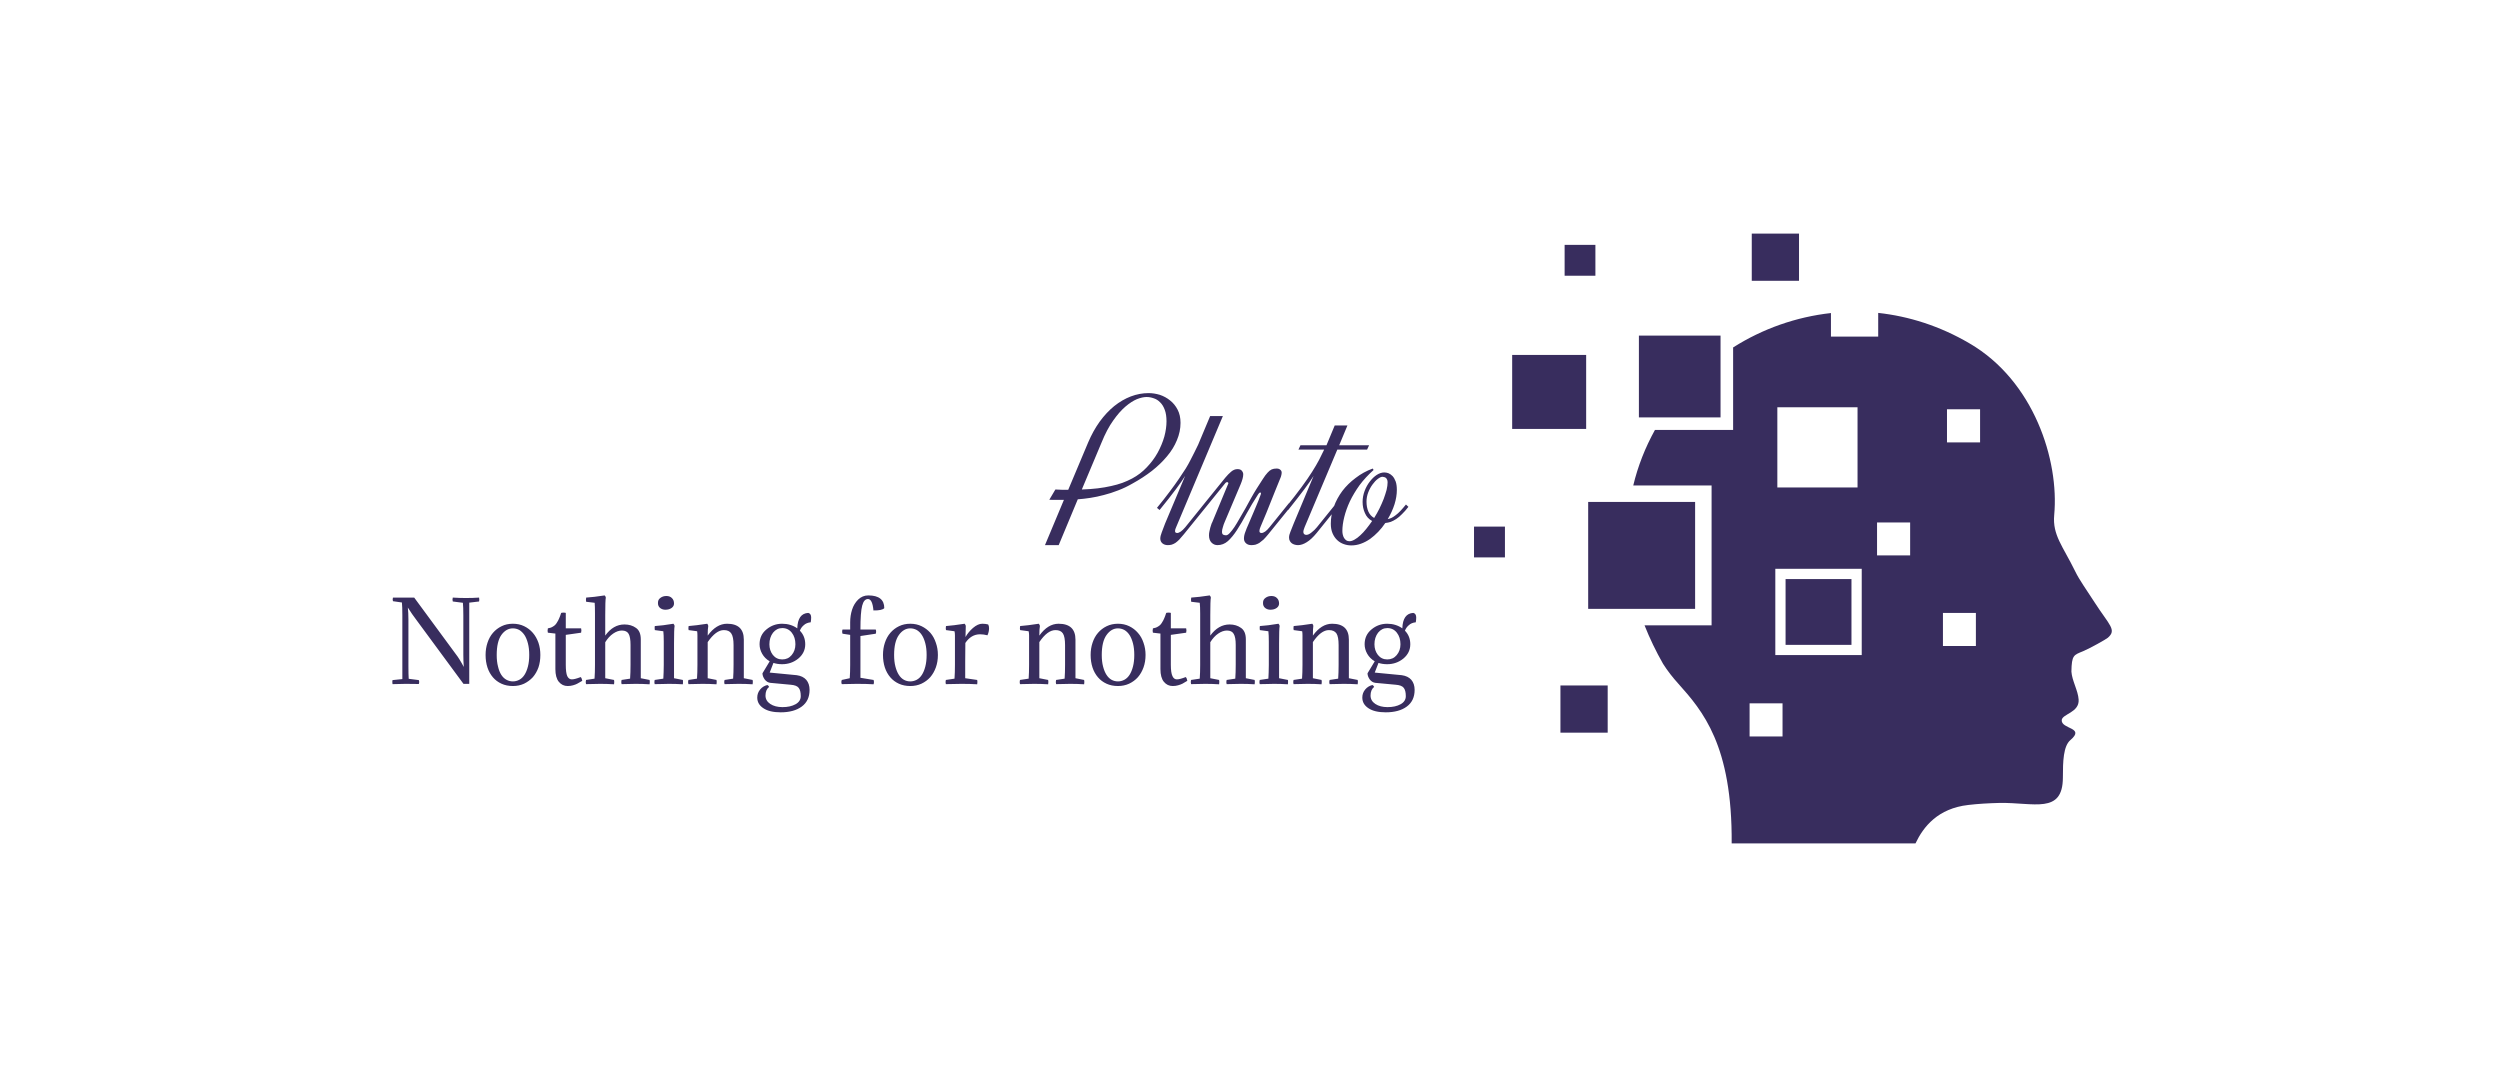 <svg xmlns="http://www.w3.org/2000/svg" version="1.1" xmlns:xlink="http://www.w3.org/1999/xlink" viewBox="0 0 13.546 5.835"><g transform="matrix(0.783,0,0,0.783,2.101,2.13)"><g transform="matrix(1,0,0,1,0,0)" clip-path="url(#SvgjsClipPath44312)"><g clip-path="url(#SvgjsClipPath44310b8fa8361-2bab-49eb-9547-f060db4bb67d)"><path d=" M 11.678 1.235 C 11.706 1.293 11.754 1.359 11.812 1.449 C 11.913 1.606 11.967 1.638 11.903 1.693 C 11.892 1.703 11.782 1.765 11.732 1.786 C 11.667 1.813 11.653 1.812 11.651 1.927 C 11.655 1.99 11.697 2.058 11.701 2.121 C 11.707 2.211 11.587 2.22 11.584 2.263 C 11.58 2.327 11.749 2.312 11.644 2.401 C 11.595 2.443 11.592 2.548 11.592 2.661 C 11.591 2.916 11.391 2.832 11.154 2.836 C 11.077 2.838 11.005 2.842 10.938 2.85 C 10.727 2.874 10.627 3 10.572 3.116 L 9.3 3.116 C 9.305 2.436 9.098 2.198 8.931 2.011 C 8.892 1.968 8.856 1.922 8.825 1.873 C 8.776 1.787 8.733 1.698 8.697 1.607 L 9.161 1.607 L 9.161 0.639 L 8.619 0.639 C 8.651 0.505 8.702 0.376 8.769 0.255 L 9.31 0.255 L 9.31 -0.316 C 9.515 -0.446 9.746 -0.527 9.987 -0.554 L 9.987 -0.391 L 10.314 -0.391 L 10.314 -0.555 C 10.525 -0.532 10.74 -0.465 10.946 -0.344 C 11.391 -0.085 11.567 0.464 11.532 0.843 C 11.519 0.983 11.592 1.059 11.678 1.235 Z M 8.115 2.023 L 8.442 2.023 L 8.442 2.35 L 8.115 2.35 L 8.115 2.023 Z M 8.144 -1.026 L 8.357 -1.026 L 8.357 -0.812 L 8.144 -0.812 L 8.144 -1.026 Z M 7.517 0.924 L 7.731 0.924 L 7.731 1.137 L 7.517 1.137 L 7.517 0.924 Z M 7.781 -0.264 L 8.293 -0.264 L 8.293 0.248 L 7.781 0.248 L 7.781 -0.264 Z M 9.439 -1.104 L 9.766 -1.104 L 9.766 -0.777 L 9.439 -0.777 L 9.439 -1.104 Z M 8.658 -0.398 L 8.658 0.168 L 9.223 0.168 L 9.223 -0.398 Z M 9.673 1.287 L 9.673 1.742 L 10.129 1.742 L 10.129 1.287 Z M 8.307 0.753 L 8.307 1.493 L 9.047 1.493 L 9.047 0.753 Z M 9.602 1.216 L 9.602 1.813 L 10.2 1.813 L 10.2 1.216 Z M 9.424 2.147 L 9.424 2.376 L 9.652 2.376 L 9.652 2.147 Z M 9.616 0.098 L 9.616 0.653 L 10.171 0.653 L 10.171 0.098 Z M 10.306 0.895 L 10.306 1.123 L 10.535 1.123 L 10.535 0.895 Z M 10.79 0.112 L 10.79 0.341 L 11.019 0.341 L 11.019 0.112 Z M 10.762 1.521 L 10.762 1.75 L 10.99 1.75 L 10.99 1.521 Z" fill="#382d5e" transform="matrix(1,0,0,1,0,0)" fill-rule="evenodd"></path></g></g><g><path d=" M 4.548 1.052 L 4.679 0.739 L 4.638 0.739 Q 4.621 0.739 4.606 0.739 Q 4.591 0.738 4.578 0.738 L 4.62 0.667 Q 4.643 0.669 4.665 0.669 Q 4.687 0.669 4.709 0.669 L 4.847 0.341 Q 4.881 0.261 4.927 0.197 Q 4.973 0.134 5.027 0.09 Q 5.082 0.046 5.142 0.023 Q 5.203 0 5.265 0 Q 5.303 0 5.343 0.012 Q 5.382 0.025 5.414 0.051 Q 5.446 0.076 5.466 0.115 Q 5.486 0.153 5.486 0.206 Q 5.486 0.267 5.461 0.326 Q 5.437 0.385 5.392 0.438 Q 5.348 0.491 5.287 0.539 Q 5.226 0.586 5.155 0.625 Q 5.105 0.654 5.055 0.673 Q 5.004 0.693 4.956 0.705 Q 4.908 0.718 4.862 0.725 Q 4.817 0.732 4.775 0.735 L 4.643 1.052 L 4.548 1.052 M 4.803 0.667 Q 4.863 0.665 4.913 0.659 Q 4.963 0.653 5.006 0.643 Q 5.048 0.634 5.084 0.621 Q 5.119 0.608 5.151 0.591 Q 5.209 0.56 5.253 0.513 Q 5.298 0.466 5.328 0.412 Q 5.358 0.357 5.374 0.301 Q 5.389 0.245 5.389 0.195 Q 5.389 0.148 5.377 0.116 Q 5.365 0.083 5.345 0.064 Q 5.326 0.044 5.301 0.036 Q 5.276 0.027 5.251 0.027 Q 5.222 0.027 5.184 0.042 Q 5.146 0.058 5.104 0.094 Q 5.062 0.13 5.02 0.19 Q 4.977 0.25 4.94 0.341 L 4.803 0.667 M 5.456 0.927 Q 5.453 0.935 5.45 0.942 Q 5.448 0.948 5.448 0.954 Q 5.448 0.962 5.452 0.965 Q 5.456 0.968 5.463 0.968 Q 5.473 0.968 5.488 0.958 Q 5.502 0.948 5.519 0.928 L 5.653 0.762 L 5.671 0.777 L 5.509 0.977 Q 5.491 0.999 5.477 1.014 Q 5.463 1.028 5.45 1.037 Q 5.437 1.045 5.424 1.049 Q 5.412 1.052 5.398 1.052 Q 5.376 1.052 5.361 1.04 Q 5.346 1.027 5.346 1.007 Q 5.346 0.989 5.356 0.964 Q 5.365 0.939 5.379 0.903 L 5.518 0.573 Q 5.506 0.591 5.491 0.614 Q 5.475 0.636 5.454 0.665 Q 5.432 0.694 5.405 0.729 Q 5.377 0.765 5.341 0.809 L 5.323 0.794 Q 5.374 0.732 5.411 0.682 Q 5.448 0.633 5.475 0.593 Q 5.502 0.554 5.522 0.522 Q 5.541 0.491 5.555 0.463 Q 5.57 0.435 5.582 0.41 Q 5.594 0.385 5.608 0.357 L 5.691 0.159 L 5.779 0.159 L 5.456 0.927 M 5.792 0.891 Q 5.784 0.909 5.779 0.928 Q 5.773 0.946 5.773 0.959 Q 5.773 0.976 5.782 0.98 Q 5.791 0.984 5.801 0.984 Q 5.812 0.984 5.827 0.968 Q 5.842 0.952 5.859 0.927 Q 5.876 0.901 5.895 0.867 Q 5.915 0.833 5.935 0.798 Q 5.954 0.762 5.974 0.727 Q 5.994 0.691 6.013 0.661 Q 6.039 0.62 6.056 0.594 Q 6.073 0.567 6.088 0.551 Q 6.102 0.535 6.117 0.528 Q 6.131 0.522 6.151 0.522 Q 6.167 0.522 6.176 0.53 Q 6.186 0.538 6.186 0.55 Q 6.186 0.56 6.183 0.57 Q 6.181 0.58 6.177 0.588 Q 6.174 0.595 6.164 0.62 Q 6.154 0.645 6.14 0.679 Q 6.126 0.714 6.11 0.754 Q 6.094 0.793 6.08 0.829 Q 6.066 0.864 6.054 0.891 Q 6.043 0.918 6.039 0.927 Q 6.036 0.934 6.034 0.941 Q 6.032 0.948 6.032 0.954 Q 6.032 0.962 6.036 0.965 Q 6.04 0.968 6.047 0.968 Q 6.057 0.968 6.072 0.958 Q 6.086 0.948 6.102 0.928 L 6.236 0.762 L 6.255 0.777 L 6.093 0.977 Q 6.075 0.999 6.06 1.014 Q 6.044 1.028 6.031 1.037 Q 6.017 1.045 6.004 1.049 Q 5.99 1.052 5.976 1.052 Q 5.954 1.052 5.94 1.04 Q 5.925 1.027 5.925 1.007 Q 5.925 0.985 5.934 0.962 Q 5.942 0.938 5.958 0.903 Q 5.964 0.891 5.972 0.87 Q 5.981 0.85 5.99 0.828 Q 6 0.806 6.009 0.783 Q 6.019 0.76 6.026 0.742 Q 6.033 0.723 6.038 0.71 Q 6.043 0.698 6.043 0.696 Q 6.043 0.688 6.038 0.688 Q 6.031 0.688 6.024 0.699 Q 5.978 0.77 5.943 0.834 Q 5.909 0.898 5.877 0.947 Q 5.846 0.995 5.814 1.024 Q 5.782 1.052 5.742 1.052 Q 5.718 1.052 5.701 1.035 Q 5.683 1.017 5.683 0.984 Q 5.683 0.97 5.686 0.957 Q 5.689 0.943 5.692 0.931 Q 5.696 0.918 5.699 0.909 Q 5.702 0.899 5.705 0.895 L 5.814 0.632 Q 5.817 0.627 5.817 0.624 Q 5.817 0.62 5.814 0.618 Q 5.812 0.616 5.808 0.616 Q 5.801 0.616 5.795 0.624 L 5.65 0.803 L 5.631 0.789 L 5.796 0.585 Q 5.815 0.562 5.836 0.544 Q 5.857 0.526 5.88 0.526 Q 5.901 0.526 5.91 0.537 Q 5.92 0.549 5.92 0.562 Q 5.92 0.576 5.915 0.594 Q 5.91 0.612 5.902 0.631 L 5.792 0.891 M 6.584 0.361 L 6.791 0.361 L 6.777 0.391 L 6.571 0.391 L 6.345 0.927 Q 6.342 0.935 6.339 0.944 Q 6.336 0.953 6.336 0.961 Q 6.336 0.97 6.341 0.975 Q 6.346 0.981 6.356 0.981 Q 6.373 0.981 6.393 0.964 Q 6.414 0.948 6.43 0.928 L 6.564 0.762 L 6.582 0.777 L 6.428 0.968 Q 6.392 1.012 6.359 1.032 Q 6.327 1.052 6.299 1.052 Q 6.288 1.052 6.277 1.049 Q 6.266 1.046 6.257 1.04 Q 6.248 1.033 6.243 1.024 Q 6.237 1.014 6.237 1 Q 6.237 0.982 6.246 0.961 Q 6.254 0.939 6.269 0.903 L 6.407 0.573 Q 6.395 0.591 6.38 0.614 Q 6.365 0.636 6.343 0.665 Q 6.322 0.694 6.294 0.729 Q 6.266 0.765 6.231 0.809 L 6.212 0.794 Q 6.28 0.71 6.324 0.65 Q 6.368 0.59 6.397 0.544 Q 6.426 0.498 6.445 0.462 Q 6.463 0.426 6.48 0.391 L 6.302 0.391 L 6.316 0.361 L 6.496 0.361 L 6.553 0.224 L 6.641 0.224 L 6.584 0.361 M 7.063 0.787 Q 7.04 0.817 7.019 0.837 Q 6.999 0.858 6.979 0.871 Q 6.959 0.884 6.941 0.891 Q 6.922 0.897 6.903 0.899 Q 6.881 0.932 6.854 0.96 Q 6.827 0.988 6.798 1.009 Q 6.768 1.03 6.735 1.042 Q 6.702 1.054 6.668 1.054 Q 6.641 1.054 6.616 1.045 Q 6.59 1.036 6.57 1.017 Q 6.55 0.998 6.538 0.97 Q 6.526 0.942 6.526 0.904 Q 6.526 0.844 6.547 0.786 Q 6.568 0.728 6.606 0.677 Q 6.644 0.627 6.698 0.587 Q 6.751 0.546 6.816 0.522 L 6.822 0.532 Q 6.766 0.582 6.725 0.637 Q 6.685 0.693 6.658 0.749 Q 6.632 0.805 6.619 0.858 Q 6.606 0.91 6.606 0.954 Q 6.606 0.968 6.609 0.98 Q 6.612 0.993 6.618 1.003 Q 6.625 1.013 6.633 1.019 Q 6.642 1.025 6.655 1.025 Q 6.671 1.025 6.69 1.014 Q 6.71 1.003 6.73 0.984 Q 6.751 0.965 6.771 0.94 Q 6.792 0.914 6.812 0.885 Q 6.777 0.866 6.762 0.83 Q 6.746 0.795 6.746 0.753 Q 6.746 0.714 6.76 0.677 Q 6.774 0.64 6.796 0.612 Q 6.818 0.583 6.844 0.566 Q 6.871 0.549 6.896 0.549 Q 6.909 0.549 6.924 0.554 Q 6.939 0.56 6.953 0.574 Q 6.966 0.588 6.975 0.612 Q 6.983 0.635 6.983 0.67 Q 6.983 0.717 6.967 0.769 Q 6.95 0.822 6.92 0.872 Q 6.934 0.869 6.947 0.863 Q 6.961 0.856 6.976 0.844 Q 6.991 0.833 7.008 0.815 Q 7.025 0.797 7.046 0.771 L 7.063 0.787 M 6.773 0.751 Q 6.773 0.79 6.786 0.82 Q 6.799 0.849 6.826 0.864 Q 6.846 0.832 6.863 0.798 Q 6.879 0.765 6.892 0.732 Q 6.904 0.699 6.912 0.67 Q 6.919 0.64 6.919 0.617 Q 6.919 0.605 6.915 0.598 Q 6.912 0.59 6.906 0.586 Q 6.901 0.582 6.894 0.581 Q 6.888 0.579 6.884 0.579 Q 6.87 0.579 6.851 0.594 Q 6.832 0.608 6.815 0.632 Q 6.797 0.656 6.785 0.687 Q 6.773 0.718 6.773 0.751" fill="#382d5e" fill-rule="nonzero"></path></g><g><path d=" M 0.523 1.811 L 0.523 1.539 Q 0.523 1.48 0.52 1.451 L 0.45 1.442 Q 0.446 1.429 0.45 1.415 Q 0.497 1.418 0.541 1.418 Q 0.59 1.418 0.632 1.415 Q 0.635 1.431 0.632 1.442 L 0.564 1.45 L 0.564 2.012 L 0.524 2.012 L 0.194 1.564 Q 0.17 1.533 0.139 1.484 Q 0.143 1.518 0.143 1.567 L 0.143 1.889 Q 0.143 1.949 0.145 1.977 L 0.215 1.986 Q 0.22 2 0.215 2.013 Q 0.151 2.012 0.124 2.012 Q 0.08 2.012 0.033 2.014 Q 0.03 1.997 0.033 1.986 L 0.101 1.979 L 0.101 1.537 Q 0.101 1.478 0.098 1.449 L 0.036 1.44 Q 0.032 1.427 0.036 1.415 L 0.183 1.415 L 0.484 1.824 Q 0.49 1.832 0.497 1.844 Q 0.504 1.855 0.513 1.871 Q 0.521 1.886 0.526 1.895 Q 0.523 1.85 0.523 1.811 M 0.677 1.812 Q 0.677 1.767 0.69 1.728 Q 0.703 1.688 0.728 1.659 Q 0.753 1.63 0.788 1.613 Q 0.822 1.596 0.866 1.596 Q 0.909 1.596 0.944 1.613 Q 0.979 1.63 1.004 1.659 Q 1.029 1.688 1.043 1.728 Q 1.056 1.767 1.056 1.812 Q 1.056 1.859 1.043 1.898 Q 1.029 1.937 1.004 1.966 Q 0.978 1.994 0.943 2.011 Q 0.908 2.027 0.866 2.027 Q 0.822 2.027 0.787 2.011 Q 0.752 1.995 0.728 1.967 Q 0.703 1.938 0.69 1.899 Q 0.677 1.859 0.677 1.812 M 0.786 1.674 Q 0.754 1.72 0.754 1.812 Q 0.754 1.858 0.763 1.892 Q 0.771 1.927 0.786 1.95 Q 0.801 1.973 0.822 1.984 Q 0.842 1.995 0.866 1.995 Q 0.889 1.995 0.91 1.984 Q 0.931 1.973 0.946 1.95 Q 0.961 1.927 0.97 1.892 Q 0.979 1.858 0.979 1.812 Q 0.979 1.766 0.97 1.732 Q 0.961 1.697 0.946 1.674 Q 0.93 1.651 0.91 1.639 Q 0.889 1.628 0.866 1.628 Q 0.819 1.628 0.786 1.674 M 1.232 1.521 L 1.232 1.628 L 1.338 1.628 Q 1.34 1.637 1.34 1.642 Q 1.34 1.649 1.338 1.658 L 1.232 1.673 L 1.232 1.88 Q 1.232 1.935 1.242 1.958 Q 1.253 1.981 1.274 1.981 Q 1.294 1.981 1.335 1.965 Q 1.343 1.972 1.346 1.991 Q 1.323 2.004 1.311 2.011 Q 1.3 2.017 1.282 2.022 Q 1.265 2.027 1.245 2.027 Q 1.208 2.027 1.184 1.998 Q 1.16 1.969 1.16 1.91 L 1.16 1.664 L 1.108 1.658 Q 1.106 1.65 1.106 1.645 Q 1.106 1.639 1.108 1.628 Q 1.129 1.625 1.144 1.615 Q 1.16 1.606 1.17 1.589 Q 1.181 1.572 1.186 1.559 Q 1.192 1.546 1.2 1.521 Q 1.207 1.519 1.217 1.519 Q 1.226 1.519 1.232 1.521 M 1.434 1.525 Q 1.434 1.475 1.432 1.451 L 1.373 1.444 Q 1.37 1.433 1.373 1.415 Q 1.423 1.412 1.501 1.4 Q 1.508 1.407 1.509 1.415 Q 1.505 1.434 1.505 1.536 L 1.505 1.678 Q 1.56 1.601 1.638 1.601 Q 1.685 1.601 1.718 1.625 Q 1.751 1.648 1.751 1.704 L 1.751 1.973 L 1.812 1.985 Q 1.815 1.997 1.812 2.015 Q 1.764 2.012 1.716 2.012 Q 1.681 2.012 1.618 2.014 Q 1.614 2 1.618 1.985 L 1.677 1.976 Q 1.68 1.935 1.68 1.881 L 1.68 1.742 Q 1.68 1.689 1.667 1.666 Q 1.654 1.643 1.62 1.643 Q 1.591 1.643 1.56 1.664 Q 1.529 1.685 1.505 1.724 L 1.505 1.973 L 1.566 1.985 Q 1.569 1.997 1.566 2.015 Q 1.518 2.012 1.47 2.012 Q 1.435 2.012 1.372 2.014 Q 1.368 2 1.372 1.985 L 1.431 1.976 Q 1.434 1.935 1.434 1.881 L 1.434 1.525 M 1.981 1.733 L 1.981 1.973 L 2.042 1.985 Q 2.042 1.988 2.043 1.991 Q 2.043 1.994 2.043 1.998 Q 2.043 2.002 2.043 2.006 Q 2.042 2.01 2.042 2.015 Q 1.994 2.012 1.945 2.012 Q 1.928 2.012 1.903 2.013 Q 1.879 2.013 1.847 2.014 Q 1.845 2.007 1.845 2 Q 1.845 1.993 1.847 1.985 L 1.907 1.976 Q 1.908 1.955 1.909 1.932 Q 1.91 1.908 1.91 1.881 L 1.91 1.721 Q 1.91 1.672 1.907 1.648 L 1.848 1.64 Q 1.847 1.637 1.847 1.628 Q 1.847 1.624 1.847 1.62 Q 1.847 1.616 1.848 1.612 Q 1.899 1.609 1.977 1.596 Q 1.984 1.604 1.985 1.611 Q 1.981 1.632 1.981 1.733 M 1.871 1.465 Q 1.87 1.461 1.87 1.457 Q 1.87 1.453 1.87 1.449 Q 1.87 1.429 1.887 1.417 Q 1.904 1.404 1.928 1.404 Q 1.952 1.404 1.966 1.418 Q 1.981 1.432 1.981 1.456 Q 1.981 1.475 1.964 1.487 Q 1.947 1.499 1.921 1.499 Q 1.903 1.499 1.889 1.49 Q 1.875 1.481 1.871 1.465 M 2.393 1.744 Q 2.393 1.686 2.377 1.663 Q 2.362 1.64 2.326 1.64 Q 2.271 1.64 2.214 1.723 L 2.214 1.973 L 2.275 1.985 Q 2.278 1.997 2.275 2.015 Q 2.228 2.012 2.178 2.012 Q 2.144 2.012 2.081 2.014 Q 2.076 2 2.081 1.985 L 2.14 1.976 Q 2.143 1.935 2.143 1.881 L 2.143 1.676 Q 2.143 1.661 2.141 1.648 L 2.082 1.64 Q 2.079 1.629 2.082 1.612 Q 2.133 1.608 2.211 1.596 Q 2.217 1.604 2.218 1.611 Q 2.214 1.631 2.214 1.678 Q 2.274 1.596 2.348 1.596 Q 2.464 1.596 2.464 1.706 L 2.464 1.973 L 2.525 1.985 Q 2.528 1.997 2.525 2.015 Q 2.478 2.012 2.428 2.012 Q 2.394 2.012 2.331 2.014 Q 2.326 2 2.331 1.985 L 2.39 1.976 Q 2.393 1.935 2.393 1.881 L 2.393 1.744 M 2.627 2.02 Q 2.634 2.023 2.639 2.033 Q 2.614 2.053 2.614 2.093 Q 2.614 2.129 2.647 2.151 Q 2.68 2.173 2.732 2.173 Q 2.786 2.173 2.822 2.153 Q 2.858 2.133 2.858 2.097 Q 2.858 2.058 2.844 2.04 Q 2.83 2.021 2.787 2.018 L 2.647 2.005 Q 2.624 2.002 2.608 1.981 Q 2.593 1.959 2.593 1.939 L 2.643 1.856 Q 2.609 1.836 2.591 1.804 Q 2.573 1.772 2.573 1.738 Q 2.573 1.674 2.621 1.635 Q 2.668 1.596 2.729 1.596 Q 2.789 1.596 2.834 1.628 Q 2.837 1.525 2.91 1.521 Q 2.93 1.526 2.93 1.553 Q 2.93 1.568 2.927 1.586 Q 2.897 1.589 2.879 1.606 Q 2.86 1.622 2.852 1.644 Q 2.889 1.682 2.889 1.738 Q 2.889 1.797 2.841 1.837 Q 2.793 1.876 2.729 1.876 Q 2.696 1.876 2.669 1.867 L 2.643 1.934 L 2.83 1.952 Q 2.873 1.958 2.896 1.984 Q 2.919 2.011 2.919 2.054 Q 2.919 2.129 2.865 2.169 Q 2.811 2.209 2.719 2.209 Q 2.642 2.209 2.6 2.181 Q 2.557 2.153 2.557 2.107 Q 2.557 2.075 2.577 2.051 Q 2.597 2.027 2.627 2.02 M 2.641 1.738 Q 2.641 1.781 2.665 1.812 Q 2.69 1.843 2.73 1.843 Q 2.77 1.843 2.795 1.813 Q 2.821 1.782 2.821 1.738 Q 2.821 1.69 2.796 1.658 Q 2.771 1.626 2.73 1.626 Q 2.692 1.626 2.666 1.658 Q 2.641 1.691 2.641 1.738 M 3.325 1.4 Q 3.436 1.4 3.436 1.488 Q 3.421 1.505 3.361 1.504 Q 3.354 1.425 3.323 1.425 Q 3.295 1.425 3.283 1.471 Q 3.271 1.516 3.271 1.636 L 3.377 1.636 Q 3.382 1.65 3.377 1.665 L 3.271 1.681 L 3.271 1.97 L 3.362 1.985 Q 3.367 2 3.362 2.015 Q 3.315 2.012 3.246 2.012 Q 3.205 2.012 3.142 2.014 Q 3.136 2 3.142 1.985 L 3.197 1.973 Q 3.2 1.933 3.2 1.881 L 3.2 1.673 L 3.147 1.665 Q 3.142 1.65 3.147 1.636 L 3.2 1.636 L 3.2 1.585 Q 3.2 1.54 3.213 1.499 Q 3.226 1.458 3.255 1.429 Q 3.285 1.4 3.325 1.4 M 3.427 1.812 Q 3.427 1.767 3.44 1.728 Q 3.453 1.688 3.478 1.659 Q 3.503 1.63 3.538 1.613 Q 3.573 1.596 3.616 1.596 Q 3.659 1.596 3.694 1.613 Q 3.729 1.63 3.755 1.659 Q 3.78 1.688 3.793 1.728 Q 3.807 1.767 3.807 1.812 Q 3.807 1.859 3.793 1.898 Q 3.779 1.937 3.754 1.966 Q 3.729 1.994 3.693 2.011 Q 3.658 2.027 3.616 2.027 Q 3.572 2.027 3.537 2.011 Q 3.502 1.995 3.478 1.967 Q 3.453 1.938 3.44 1.899 Q 3.427 1.859 3.427 1.812 M 3.537 1.674 Q 3.504 1.72 3.504 1.812 Q 3.504 1.858 3.513 1.892 Q 3.522 1.927 3.537 1.95 Q 3.552 1.973 3.572 1.984 Q 3.592 1.995 3.616 1.995 Q 3.639 1.995 3.66 1.984 Q 3.681 1.973 3.696 1.95 Q 3.711 1.927 3.72 1.892 Q 3.729 1.858 3.729 1.812 Q 3.729 1.766 3.72 1.732 Q 3.711 1.697 3.696 1.674 Q 3.681 1.651 3.66 1.639 Q 3.639 1.628 3.616 1.628 Q 3.57 1.628 3.537 1.674 M 4 1.611 L 3.998 1.688 Q 4.017 1.654 4.05 1.625 Q 4.084 1.596 4.114 1.596 Q 4.137 1.596 4.155 1.601 Q 4.161 1.611 4.161 1.627 Q 4.161 1.652 4.15 1.676 Q 4.123 1.669 4.099 1.669 Q 4.037 1.669 3.997 1.729 L 3.996 1.86 L 3.996 1.973 L 4.079 1.985 Q 4.082 1.997 4.079 2.015 Q 4.032 2.012 3.971 2.012 Q 3.925 2.012 3.862 2.014 Q 3.858 2 3.862 1.985 L 3.922 1.976 Q 3.925 1.935 3.925 1.881 L 3.925 1.676 Q 3.925 1.661 3.922 1.648 L 3.863 1.64 Q 3.86 1.629 3.863 1.612 Q 3.915 1.608 3.992 1.596 Q 3.999 1.604 4 1.611 M 4.687 1.744 Q 4.687 1.686 4.672 1.663 Q 4.657 1.64 4.621 1.64 Q 4.565 1.64 4.509 1.723 L 4.509 1.973 L 4.57 1.985 Q 4.573 1.997 4.57 2.015 Q 4.522 2.012 4.473 2.012 Q 4.438 2.012 4.375 2.014 Q 4.371 2 4.375 1.985 L 4.435 1.976 Q 4.438 1.935 4.438 1.881 L 4.438 1.676 Q 4.438 1.661 4.435 1.648 L 4.376 1.64 Q 4.373 1.629 4.376 1.612 Q 4.428 1.608 4.505 1.596 Q 4.512 1.604 4.513 1.611 Q 4.509 1.631 4.509 1.678 Q 4.568 1.596 4.642 1.596 Q 4.759 1.596 4.759 1.706 L 4.759 1.973 L 4.819 1.985 Q 4.822 1.997 4.819 2.015 Q 4.772 2.012 4.723 2.012 Q 4.688 2.012 4.625 2.014 Q 4.621 2 4.625 1.985 L 4.684 1.976 Q 4.687 1.935 4.687 1.881 L 4.687 1.744 M 4.864 1.812 Q 4.864 1.767 4.877 1.728 Q 4.89 1.688 4.915 1.659 Q 4.94 1.63 4.975 1.613 Q 5.01 1.596 5.053 1.596 Q 5.096 1.596 5.131 1.613 Q 5.166 1.63 5.191 1.659 Q 5.217 1.688 5.23 1.728 Q 5.244 1.767 5.244 1.812 Q 5.244 1.859 5.23 1.898 Q 5.216 1.937 5.191 1.966 Q 5.166 1.994 5.13 2.011 Q 5.095 2.027 5.053 2.027 Q 5.009 2.027 4.974 2.011 Q 4.939 1.995 4.915 1.967 Q 4.89 1.938 4.877 1.899 Q 4.864 1.859 4.864 1.812 M 4.974 1.674 Q 4.941 1.72 4.941 1.812 Q 4.941 1.858 4.95 1.892 Q 4.959 1.927 4.974 1.95 Q 4.989 1.973 5.009 1.984 Q 5.029 1.995 5.053 1.995 Q 5.076 1.995 5.097 1.984 Q 5.118 1.973 5.133 1.95 Q 5.148 1.927 5.157 1.892 Q 5.166 1.858 5.166 1.812 Q 5.166 1.766 5.157 1.732 Q 5.148 1.697 5.133 1.674 Q 5.118 1.651 5.097 1.639 Q 5.076 1.628 5.053 1.628 Q 5.007 1.628 4.974 1.674 M 5.419 1.521 L 5.419 1.628 L 5.525 1.628 Q 5.527 1.637 5.527 1.642 Q 5.527 1.649 5.525 1.658 L 5.419 1.673 L 5.419 1.88 Q 5.419 1.935 5.43 1.958 Q 5.44 1.981 5.461 1.981 Q 5.481 1.981 5.522 1.965 Q 5.53 1.972 5.533 1.991 Q 5.51 2.004 5.499 2.011 Q 5.487 2.017 5.469 2.022 Q 5.452 2.027 5.432 2.027 Q 5.395 2.027 5.371 1.998 Q 5.347 1.969 5.347 1.91 L 5.347 1.664 L 5.295 1.658 Q 5.293 1.65 5.293 1.645 Q 5.293 1.639 5.295 1.628 Q 5.316 1.625 5.331 1.615 Q 5.347 1.606 5.357 1.589 Q 5.368 1.572 5.373 1.559 Q 5.379 1.546 5.387 1.521 Q 5.394 1.519 5.404 1.519 Q 5.413 1.519 5.419 1.521 M 5.622 1.525 Q 5.622 1.475 5.619 1.451 L 5.56 1.444 Q 5.557 1.433 5.56 1.415 Q 5.61 1.412 5.688 1.4 Q 5.695 1.407 5.696 1.415 Q 5.692 1.434 5.692 1.536 L 5.692 1.678 Q 5.748 1.601 5.826 1.601 Q 5.872 1.601 5.905 1.625 Q 5.938 1.648 5.938 1.704 L 5.938 1.973 L 5.999 1.985 Q 6.002 1.997 5.999 2.015 Q 5.952 2.012 5.903 2.012 Q 5.868 2.012 5.805 2.014 Q 5.801 2 5.805 1.985 L 5.865 1.976 Q 5.868 1.935 5.868 1.881 L 5.868 1.742 Q 5.868 1.689 5.854 1.666 Q 5.841 1.643 5.807 1.643 Q 5.778 1.643 5.747 1.664 Q 5.716 1.685 5.692 1.724 L 5.692 1.973 L 5.753 1.985 Q 5.756 1.997 5.753 2.015 Q 5.706 2.012 5.657 2.012 Q 5.622 2.012 5.559 2.014 Q 5.555 2 5.559 1.985 L 5.619 1.976 Q 5.622 1.935 5.622 1.881 L 5.622 1.525 M 6.168 1.733 L 6.168 1.973 L 6.229 1.985 Q 6.229 1.988 6.23 1.991 Q 6.23 1.994 6.23 1.998 Q 6.23 2.002 6.23 2.006 Q 6.229 2.01 6.229 2.015 Q 6.181 2.012 6.132 2.012 Q 6.115 2.012 6.09 2.013 Q 6.066 2.013 6.034 2.014 Q 6.032 2.007 6.032 2 Q 6.032 1.993 6.034 1.985 L 6.094 1.976 Q 6.095 1.955 6.096 1.932 Q 6.097 1.908 6.097 1.881 L 6.097 1.721 Q 6.097 1.672 6.094 1.648 L 6.035 1.64 Q 6.034 1.637 6.034 1.628 Q 6.034 1.624 6.034 1.62 Q 6.034 1.616 6.035 1.612 Q 6.086 1.609 6.164 1.596 Q 6.171 1.604 6.172 1.611 Q 6.168 1.632 6.168 1.733 M 6.058 1.465 Q 6.057 1.461 6.057 1.457 Q 6.057 1.453 6.057 1.449 Q 6.057 1.429 6.074 1.417 Q 6.091 1.404 6.115 1.404 Q 6.139 1.404 6.153 1.418 Q 6.168 1.432 6.168 1.456 Q 6.168 1.475 6.151 1.487 Q 6.134 1.499 6.108 1.499 Q 6.09 1.499 6.076 1.49 Q 6.062 1.481 6.058 1.465 M 6.58 1.744 Q 6.58 1.686 6.565 1.663 Q 6.549 1.64 6.513 1.64 Q 6.458 1.64 6.402 1.723 L 6.402 1.973 L 6.462 1.985 Q 6.465 1.997 6.462 2.015 Q 6.415 2.012 6.366 2.012 Q 6.331 2.012 6.268 2.014 Q 6.264 2 6.268 1.985 L 6.327 1.976 Q 6.33 1.935 6.33 1.881 L 6.33 1.676 Q 6.33 1.661 6.328 1.648 L 6.269 1.64 Q 6.266 1.629 6.269 1.612 Q 6.321 1.608 6.398 1.596 Q 6.405 1.604 6.405 1.611 Q 6.402 1.631 6.402 1.678 Q 6.461 1.596 6.535 1.596 Q 6.651 1.596 6.651 1.706 L 6.651 1.973 L 6.712 1.985 Q 6.715 1.997 6.712 2.015 Q 6.665 2.012 6.615 2.012 Q 6.581 2.012 6.518 2.014 Q 6.513 2 6.518 1.985 L 6.577 1.976 Q 6.58 1.935 6.58 1.881 L 6.58 1.744 M 6.814 2.02 Q 6.821 2.023 6.826 2.033 Q 6.801 2.053 6.801 2.093 Q 6.801 2.129 6.834 2.151 Q 6.867 2.173 6.919 2.173 Q 6.973 2.173 7.009 2.153 Q 7.045 2.133 7.045 2.097 Q 7.045 2.058 7.031 2.04 Q 7.017 2.021 6.974 2.018 L 6.834 2.005 Q 6.811 2.002 6.795 1.981 Q 6.78 1.959 6.78 1.939 L 6.83 1.856 Q 6.796 1.836 6.778 1.804 Q 6.76 1.772 6.76 1.738 Q 6.76 1.674 6.808 1.635 Q 6.855 1.596 6.916 1.596 Q 6.976 1.596 7.021 1.628 Q 7.024 1.525 7.097 1.521 Q 7.117 1.526 7.117 1.553 Q 7.117 1.568 7.114 1.586 Q 7.084 1.589 7.066 1.606 Q 7.047 1.622 7.039 1.644 Q 7.076 1.682 7.076 1.738 Q 7.076 1.797 7.028 1.837 Q 6.98 1.876 6.916 1.876 Q 6.883 1.876 6.856 1.867 L 6.83 1.934 L 7.017 1.952 Q 7.06 1.958 7.083 1.984 Q 7.106 2.011 7.106 2.054 Q 7.106 2.129 7.052 2.169 Q 6.998 2.209 6.906 2.209 Q 6.829 2.209 6.787 2.181 Q 6.744 2.153 6.744 2.107 Q 6.744 2.075 6.764 2.051 Q 6.784 2.027 6.814 2.02 M 6.828 1.738 Q 6.828 1.781 6.852 1.812 Q 6.877 1.843 6.917 1.843 Q 6.957 1.843 6.982 1.813 Q 7.008 1.782 7.008 1.738 Q 7.008 1.69 6.983 1.658 Q 6.958 1.626 6.917 1.626 Q 6.879 1.626 6.853 1.658 Q 6.828 1.691 6.828 1.738" fill="#382d5e" fill-rule="nonzero"></path></g></g><defs><clipPath id="SvgjsClipPath44312"><path d=" M 7.517 -1.104 h 4.413 v 4.22 h -4.413 Z"></path></clipPath><clipPath id="SvgjsClipPath44310b8fa8361-2bab-49eb-9547-f060db4bb67d"><path d=" M 7.517 -1.104 L 11.931 -1.104 L 11.931 3.116 L 7.517 3.116 Z"></path></clipPath></defs></svg>